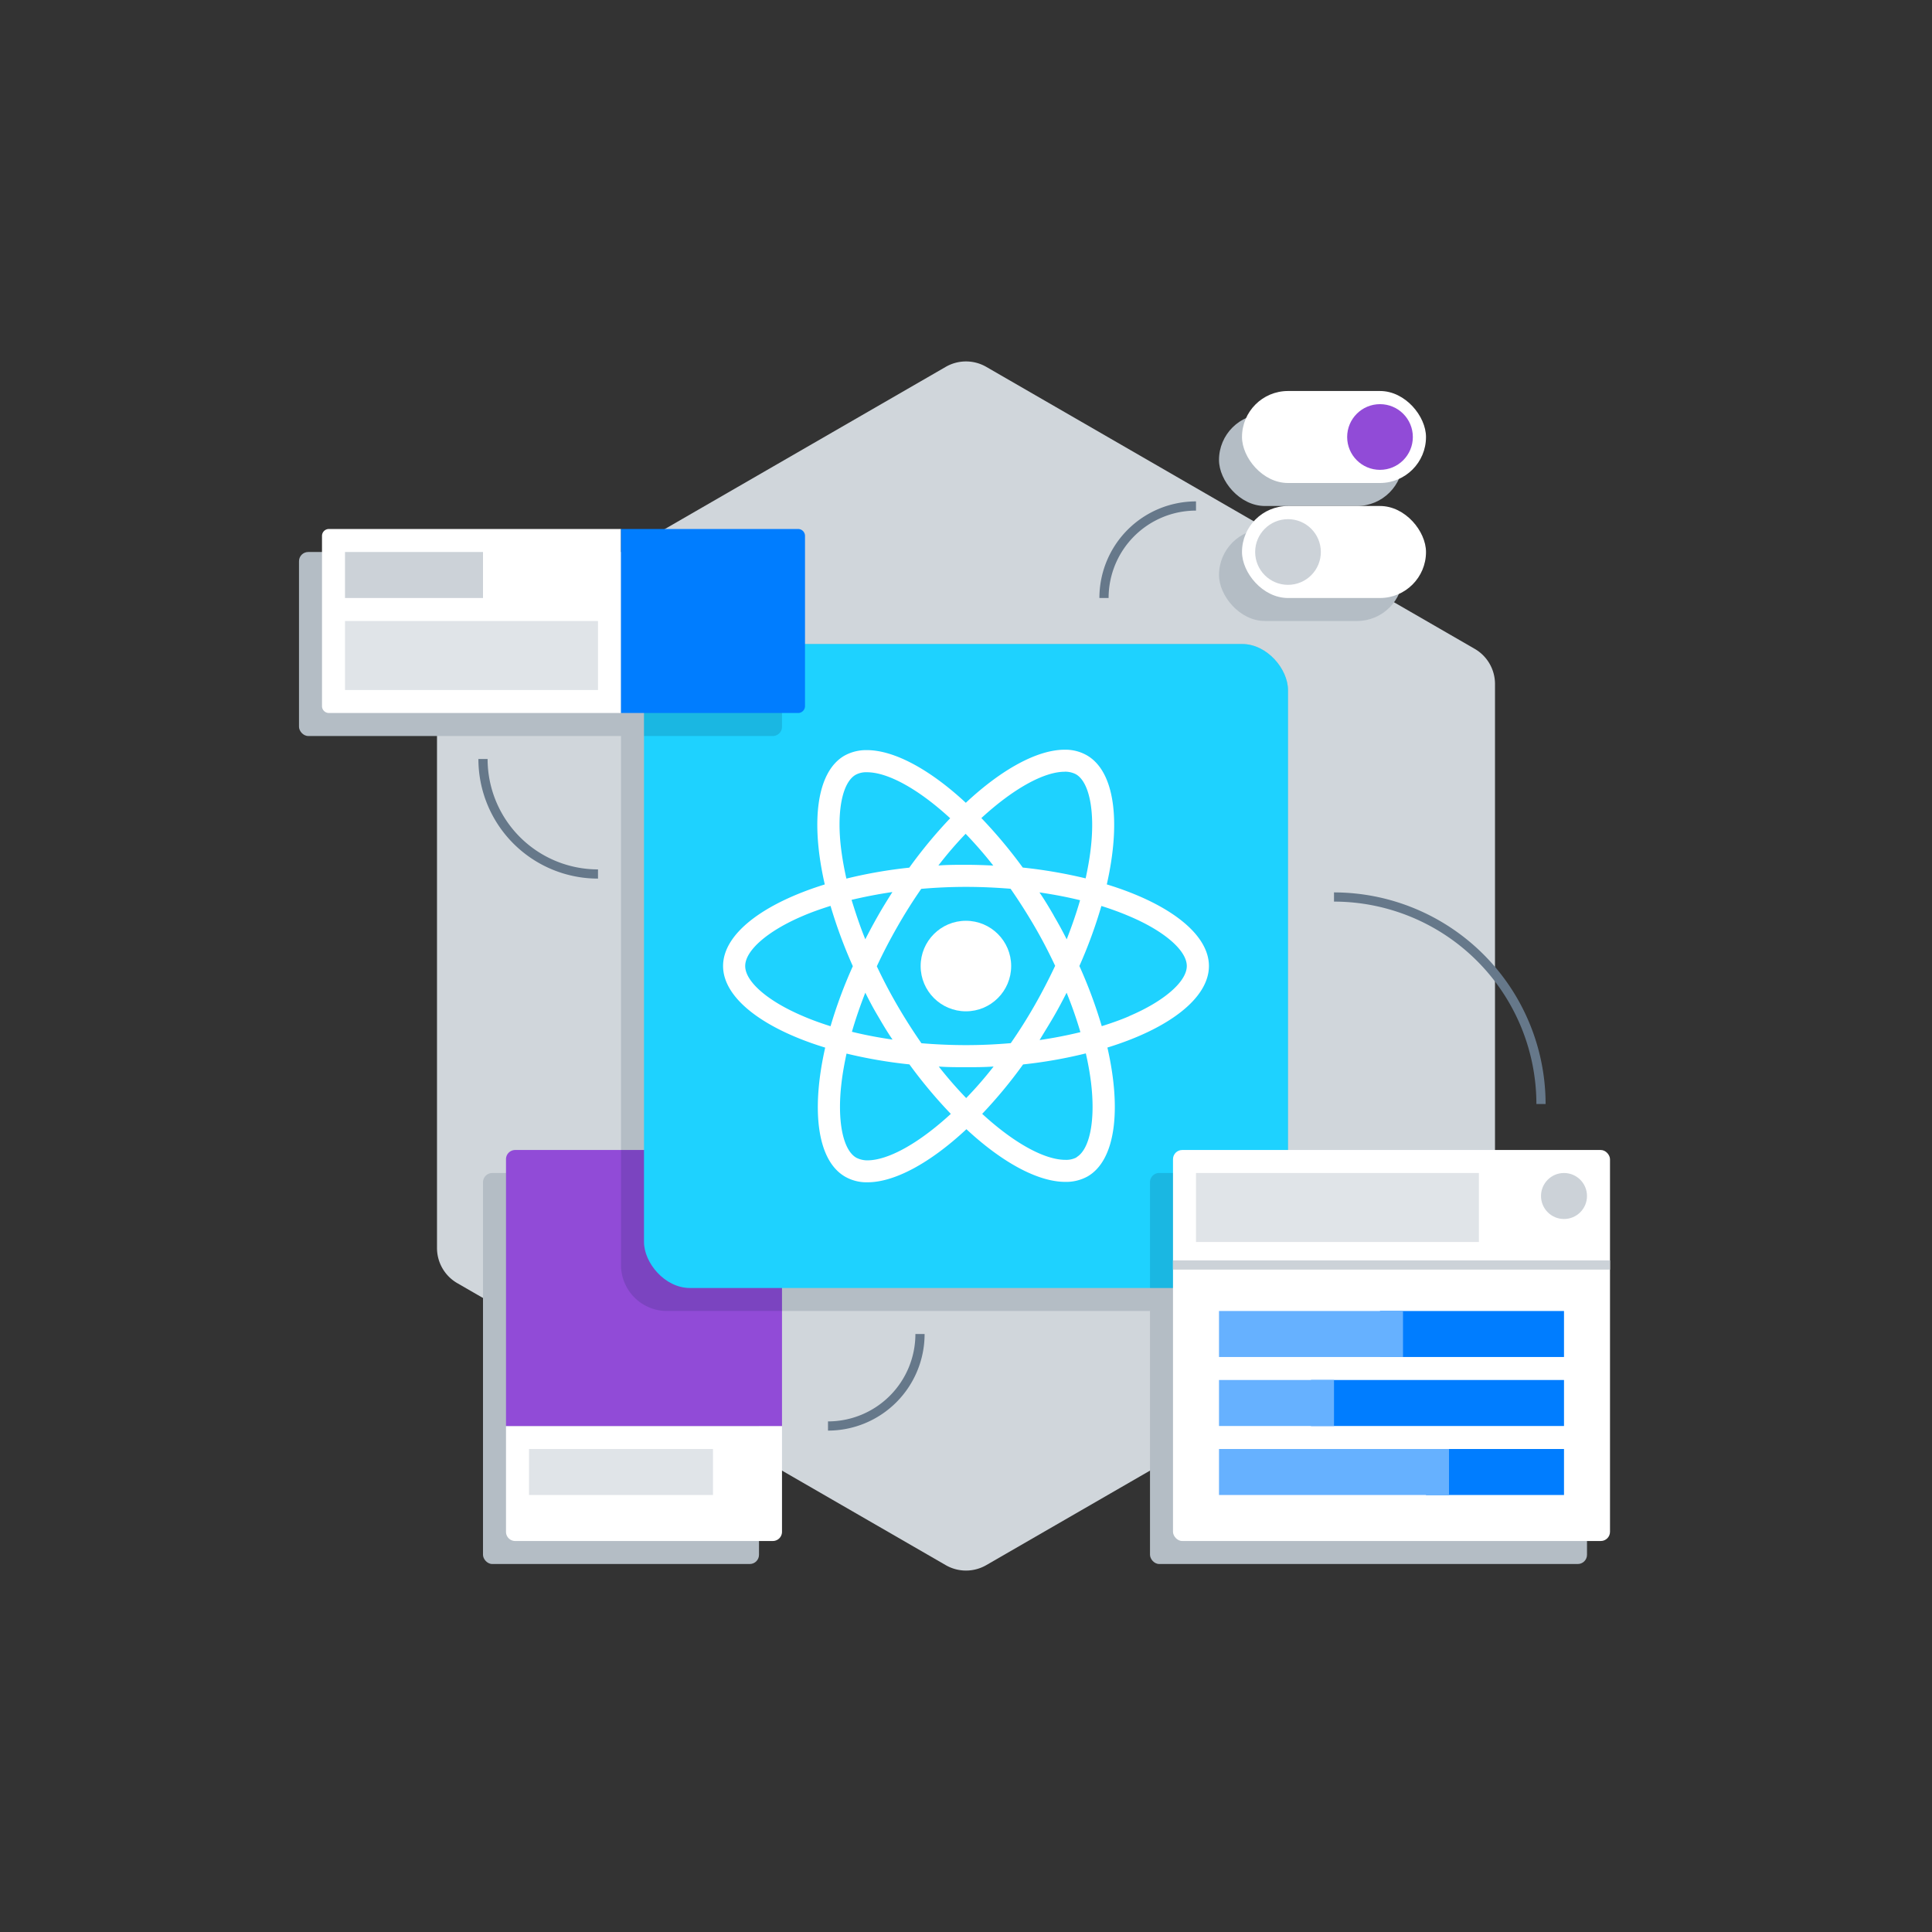 <svg xmlns="http://www.w3.org/2000/svg" viewBox="0 0 420 420"><rect x="0" y="0" width="420" height="420" fill="#333333" stroke="none"/><defs><style>.cls-1{isolation:isolate;}.cls-2{fill:#d0d6db;}.cls-3{fill:#b4bdc5;}.cls-4{fill:#fff;}.cls-5{fill:#914bd7;}.cls-6{fill:#ccd2d8;}.cls-7{fill:#e0e4e8;}.cls-8{fill:#001e3c;opacity:0.15;mix-blend-mode:multiply;}.cls-9{fill:#1ed2ff;}.cls-10{fill:#007dff;}.cls-11{fill:#66b1ff;}.cls-12{fill:#66788a;}</style></defs><g class="cls-1"><g id="Layer_4" data-name="Layer 4"><path class="cls-2" d="M95,148.69V271.31a8.82,8.82,0,0,0,4.4,7.63l106.2,61.31a8.81,8.81,0,0,0,8.8,0l106.2-61.31a8.82,8.82,0,0,0,4.4-7.63V148.69a8.82,8.82,0,0,0-4.4-7.63L214.4,79.75a8.81,8.81,0,0,0-8.8,0L99.4,141.06A8.82,8.82,0,0,0,95,148.69Z"/></g><g id="Shadows"><rect class="cls-3" x="250" y="255" width="95" height="85" rx="2"/><rect class="cls-3" x="105" y="255" width="60" height="85" rx="2"/><rect class="cls-3" x="65" y="120" width="105" height="40" rx="2"/><rect class="cls-3" x="265" y="90" width="40" height="20" rx="10"/><rect class="cls-3" x="265" y="115" width="40" height="20" rx="10"/><rect class="cls-3" x="135" y="140" width="145" height="145" rx="10"/></g><g id="Layer_1" data-name="Layer 1"><rect class="cls-4" x="270" y="85" width="40" height="20" rx="10" transform="translate(580 190) rotate(180)"/><circle class="cls-5" cx="300" cy="95" r="7.14"/><rect class="cls-4" x="270" y="110" width="40" height="20" rx="10"/><circle class="cls-6" cx="280" cy="120" r="7.14"/></g><g id="Layer_5" data-name="Layer 5"><path class="cls-4" d="M110,310h60a0,0,0,0,1,0,0v23a2,2,0,0,1-2,2H112a2,2,0,0,1-2-2V310A0,0,0,0,1,110,310Z"/><path class="cls-5" d="M112,250h56a2,2,0,0,1,2,2v58a0,0,0,0,1,0,0H110a0,0,0,0,1,0,0V252A2,2,0,0,1,112,250Z"/><rect class="cls-7" x="115" y="315" width="40" height="10"/><path class="cls-8" d="M145,250h25a0,0,0,0,1,0,0v35a0,0,0,0,1,0,0H135a0,0,0,0,1,0,0V260a10,10,0,0,1,10-10Z" transform="translate(-115 420) rotate(-90)"/><rect class="cls-9" x="140" y="140" width="140" height="140" rx="10"/><path class="cls-4" d="M262.81,210c0-7-8.76-13.63-22.2-17.74,3.1-13.69,1.73-24.58-4.35-28.07a9.43,9.43,0,0,0-4.8-1.21v0c-5.92,0-13.67,4.22-21.5,11.54-7.84-7.28-15.59-11.45-21.51-11.45v0a9.72,9.72,0,0,0-4.87,1.2c-6.05,3.49-7.4,14.36-4.28,28C165.91,196.43,157.19,203,157.19,210s8.76,13.63,22.2,17.74c-3.1,13.69-1.73,24.59,4.35,28.07a9.4,9.4,0,0,0,4.84,1.21c5.92,0,13.67-4.22,21.51-11.54,7.83,7.28,15.58,11.45,21.5,11.45a9.59,9.59,0,0,0,4.87-1.2c6-3.49,7.4-14.36,4.28-28C254.09,223.62,262.81,217,262.81,210Zm-31.37-42.24v0a5.08,5.08,0,0,1,2.46.56c2.92,1.68,4.19,8.08,3.2,16.3-.23,2-.62,4.16-1.09,6.33a105.56,105.56,0,0,0-13.67-2.35,104.66,104.66,0,0,0-9-10.76C220.39,171.36,227,167.78,231.44,167.77ZM190.93,221c1,1.73,2,3.4,3.1,5-3.06-.45-6-1-8.83-1.7.8-2.78,1.79-5.64,2.91-8.5C189,217.59,189.91,219.31,190.93,221Zm-5.8-25.38c2.82-.67,5.8-1.25,8.87-1.7-1.05,1.66-2.11,3.36-3.1,5.1s-1.91,3.45-2.79,5.17C186.94,201.33,186,198.45,185.13,195.65Zm5.49,14.43c1.34-2.89,2.85-5.77,4.46-8.59s3.4-5.67,5.19-8.23c3.21-.28,6.46-.43,9.73-.43s6.5.15,9.69.41c1.78,2.56,3.53,5.3,5.21,8.18s3.12,5.68,4.48,8.57c-1.36,2.88-2.85,5.77-4.46,8.59s-3.4,5.66-5.19,8.22c-3.21.28-6.46.43-9.73.43s-6.5-.15-9.69-.41c-1.78-2.56-3.53-5.29-5.21-8.18S192,213,190.62,210.08ZM229.07,221c1-1.72,1.92-3.47,2.8-5.19a88.3,88.3,0,0,1,3,8.57c-2.82.69-5.79,1.27-8.87,1.72C227,224.41,228.08,222.71,229.07,221Zm0-22c-1-1.72-2-3.4-3.1-5,3.06.45,6,1,8.83,1.7-.8,2.78-1.79,5.64-2.91,8.5C231,202.43,230.06,200.71,229.05,199Zm-13.13-10.83C214,188.07,212,188,210,188s-4,0-6,.15a81.21,81.21,0,0,1,5.92-6.89A89.47,89.47,0,0,1,215.92,188.16ZM186,168.44a4.79,4.79,0,0,1,2.48-.56v0c4.46,0,11.07,3.55,18.08,10a102.76,102.76,0,0,0-8.89,10.74A101.94,101.94,0,0,0,184,191c-.49-2.15-.86-4.24-1.12-6.24C181.82,176.53,183.07,170.14,186,168.44Zm-5.42,54.66c-2.13-.67-4.16-1.4-6-2.2C166.9,217.65,162,213.39,162,210s4.93-7.66,12.55-10.89c1.85-.8,3.88-1.51,6-2.18a104.24,104.24,0,0,0,4.85,13.11A101.25,101.25,0,0,0,180.55,223.1Zm8,29.15a5.23,5.23,0,0,1-2.44-.58c-2.92-1.68-4.19-8.07-3.2-16.3.23-2,.62-4.15,1.09-6.33a103.88,103.88,0,0,0,13.67,2.35,104.66,104.66,0,0,0,9,10.76C199.6,248.68,193,252.25,188.54,252.25Zm21.5-13.5a89.47,89.47,0,0,1-6-6.89C206,232,208,232,210,232s4,0,6-.15A83.06,83.06,0,0,1,210,238.75Zm24,12.83a4.79,4.79,0,0,1-2.48.56c-4.46,0-11.07-3.55-18.08-10a102.76,102.76,0,0,0,8.89-10.74A101.94,101.94,0,0,0,236.05,229a62.37,62.37,0,0,1,1.12,6.26C238.18,243.49,236.93,249.88,234,251.58Zm11.43-30.68c-1.85.8-3.88,1.51-6,2.18A102.59,102.59,0,0,0,234.65,210a102.77,102.77,0,0,0,4.78-13.05q3.19,1,6,2.2C253.1,202.37,258,206.63,258,210S253.08,217.67,245.46,220.9Z"/><circle class="cls-4" cx="209.98" cy="210.01" r="9.84"/><path class="cls-8" d="M142,140h28a0,0,0,0,1,0,0v20a0,0,0,0,1,0,0H140a0,0,0,0,1,0,0V142A2,2,0,0,1,142,140Z" transform="translate(310 300) rotate(-180)"/><path class="cls-4" d="M71.5,115H135a0,0,0,0,1,0,0v40a0,0,0,0,1,0,0H71.5a1.5,1.5,0,0,1-1.5-1.5v-37A1.5,1.5,0,0,1,71.5,115Z"/><path class="cls-10" d="M135,115h38.5a1.5,1.5,0,0,1,1.5,1.5v37a1.5,1.5,0,0,1-1.5,1.5H135a0,0,0,0,1,0,0V115A0,0,0,0,1,135,115Z"/><rect class="cls-6" x="75" y="120" width="30" height="10"/><rect class="cls-7" x="75" y="135" width="55" height="15"/><path class="cls-8" d="M252,255h28a0,0,0,0,1,0,0v25a0,0,0,0,1,0,0H250a0,0,0,0,1,0,0V257a2,2,0,0,1,2-2Z"/><rect class="cls-4" x="255" y="250" width="95" height="85" rx="2"/><rect class="cls-7" x="260" y="255" width="61.5" height="15"/><rect class="cls-10" x="300" y="285" width="40" height="10" transform="translate(640 580) rotate(-180)"/><rect class="cls-10" x="285" y="300" width="55" height="10" transform="translate(625 610) rotate(-180)"/><rect class="cls-10" x="310" y="315" width="30" height="10" transform="translate(650 640) rotate(-180)"/><rect class="cls-11" x="265" y="285" width="40" height="10" transform="translate(570 580) rotate(-180)"/><rect class="cls-11" x="265" y="300" width="25" height="10" transform="translate(555 610) rotate(-180)"/><rect class="cls-11" x="265" y="315" width="50" height="10" transform="translate(580 640) rotate(-180)"/><circle class="cls-6" cx="340" cy="260" r="5"/><rect class="cls-6" x="255" y="274" width="95" height="2"/><path class="cls-12" d="M241,130h-2a21,21,0,0,1,21-21v2A19,19,0,0,0,241,130Z"/><path class="cls-12" d="M336,240h-2a44.05,44.05,0,0,0-44-44v-2A46.06,46.06,0,0,1,336,240Z"/><path class="cls-12" d="M180,311v-2a19,19,0,0,0,19-19h2A21,21,0,0,1,180,311Z"/><path class="cls-12" d="M130,191a26,26,0,0,1-26-26h2a24,24,0,0,0,24,24Z"/></g></g></svg>